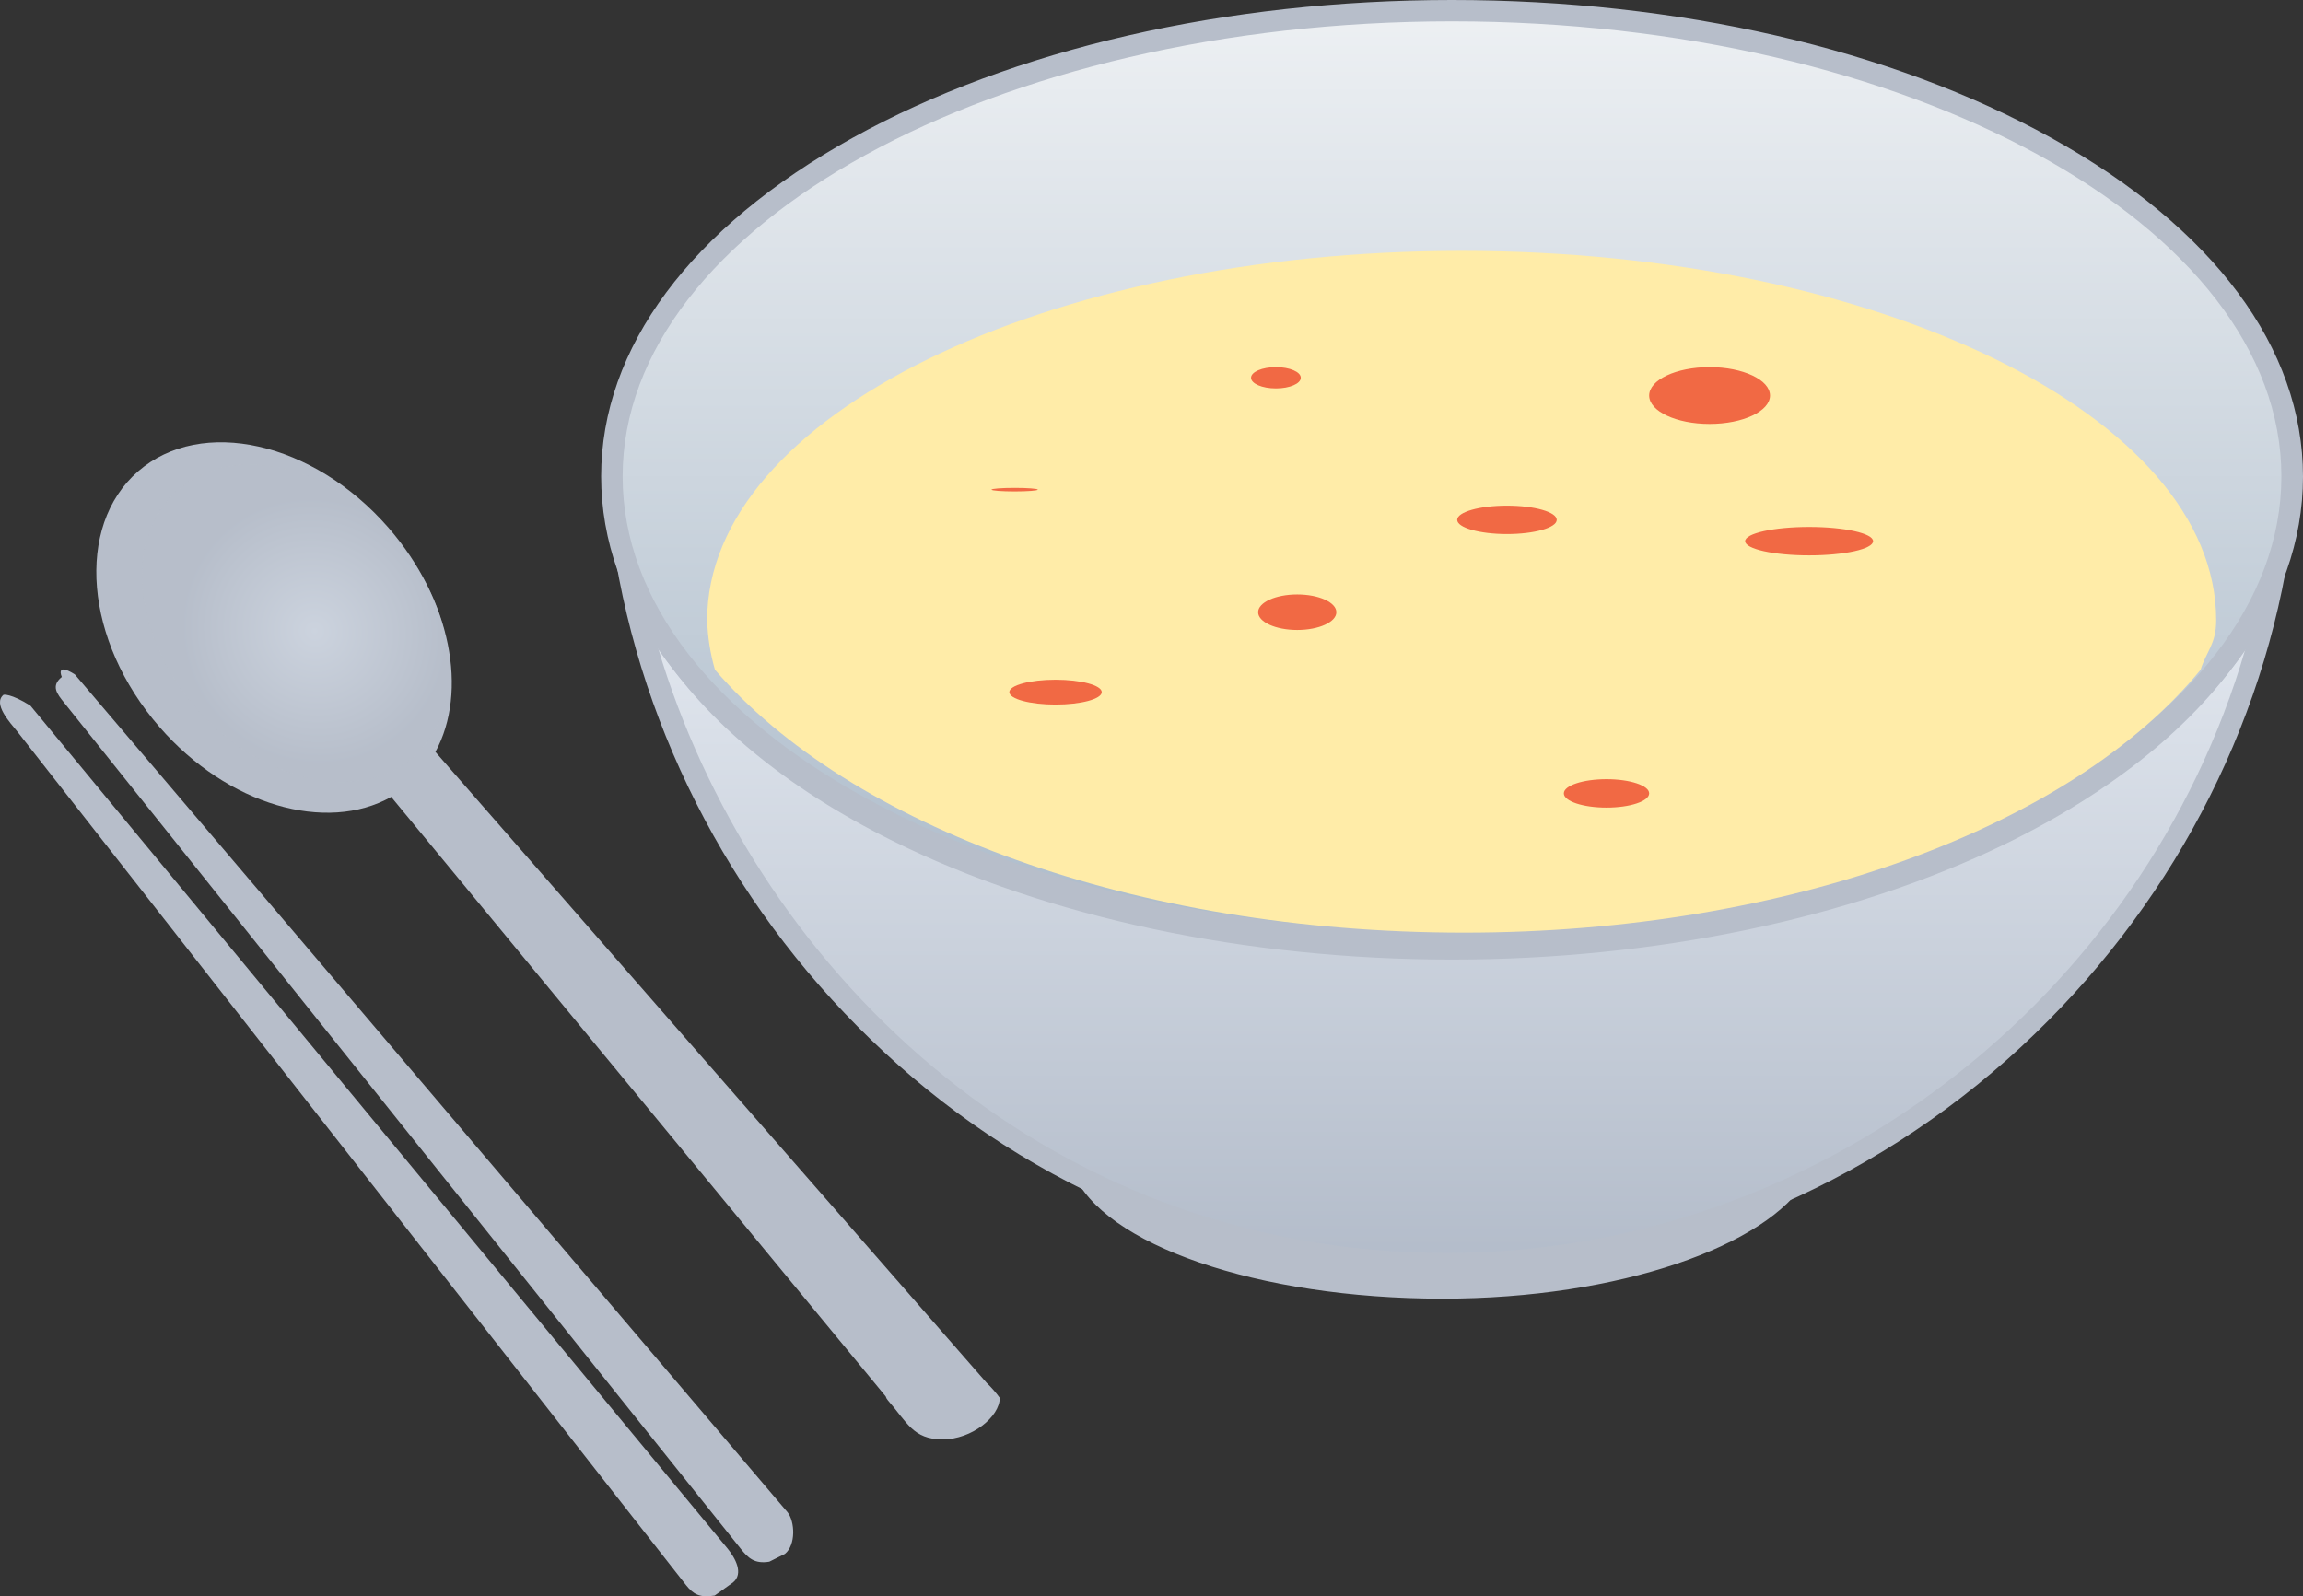 <svg width="150" height="104" viewBox="0 0 150 104" fill="none" xmlns="http://www.w3.org/2000/svg">
<rect x="0" y="0" width="150" height="104" fill="#333333" stroke="none"/>
<path d="M94.472 82.065C102.788 82.065 110.639 80.033 117.686 76.809C115.154 81.151 105.508 84.608 93.962 84.608C81.865 84.608 71.826 81.06 69.895 76.406C77.547 80.146 85.954 82.082 94.472 82.065Z" fill="#B7BECA"/>
<path d="M94.576 61.81C121.865 61.81 144.46 50.599 148.37 35.981C144.342 60.932 122.169 82.322 94.235 82.322C65.647 82.322 44.266 59.998 40.601 35.252C43.946 50.224 66.835 61.81 94.576 61.81Z" fill="url(#paint0_linear_20003_27165)"/>
<path d="M94.238 83.018C87.316 83.032 80.458 81.695 74.049 79.084C67.981 76.597 62.412 73.036 57.611 68.57C48.072 59.745 41.791 47.946 39.922 35.347L41.288 35.095C44.601 49.925 67.513 61.108 94.585 61.108C107.597 61.108 120.154 58.493 129.945 53.746C139.549 49.09 145.858 42.716 147.708 35.796L149.065 36.085C147.039 48.631 140.528 60.328 130.737 69.021C120.566 78.049 107.608 83.018 94.238 83.018ZM42.858 42.2C48.838 62.404 67.434 81.629 94.242 81.629C118.302 81.629 139.607 65.117 146.247 42.285C143.033 47.171 137.655 51.559 130.55 55.014C120.571 59.851 107.798 62.517 94.583 62.517C81.133 62.517 68.189 59.77 58.136 54.781C51.205 51.342 45.984 47.004 42.858 42.2Z" fill="#B7BECA"/>
<path d="M94.573 0.696C124.794 0.696 149.294 14.282 149.294 31.042C149.294 47.803 124.794 61.386 94.573 61.386C64.353 61.386 39.848 47.8 39.848 31.04C39.848 14.279 64.353 0.696 94.573 0.696Z" fill="url(#paint1_linear_20003_27165)"/>
<path d="M94.573 62.08C79.839 62.08 65.976 58.893 55.539 53.103C44.972 47.243 39.154 39.409 39.154 31.04C39.154 22.671 44.972 14.84 55.539 8.977C65.976 3.192 79.849 0 94.573 0C109.298 0 123.171 3.189 133.615 8.989C144.182 14.849 150 22.683 150 31.052C150 39.42 144.182 47.252 133.615 53.114C123.171 58.891 109.305 62.08 94.573 62.08ZM94.573 1.391C64.788 1.391 40.554 14.691 40.554 31.043C40.554 47.393 64.788 60.692 94.573 60.692C124.359 60.692 148.592 47.391 148.592 31.04C148.592 14.689 124.354 1.391 94.573 1.391Z" fill="#B7BECA"/>
<path d="M144.346 40.413C144.346 41.959 143.71 42.429 143.33 43.635C134.995 53.834 116.513 60.761 95.372 60.761C73.841 60.761 55.319 53.818 46.567 43.635C46.263 42.586 46.092 41.504 46.058 40.413C46.058 27.117 68.052 16.344 95.201 16.344C122.349 16.344 144.346 27.117 144.346 40.413Z" fill="#FFECA8"/>
<path d="M117.832 34.332C115.531 34.332 113.665 34.746 113.665 35.257C113.665 35.769 115.531 36.183 117.832 36.183C120.134 36.183 122 35.769 122 35.257C122 34.746 120.134 34.332 117.832 34.332ZM67.592 31.901C67.592 31.837 66.918 31.786 66.087 31.786C65.256 31.786 64.582 31.837 64.582 31.901C64.582 31.966 65.256 32.017 66.087 32.017C66.918 32.017 67.592 31.966 67.592 31.901ZM98.153 32.943C96.363 32.943 94.911 33.357 94.911 33.869C94.911 34.38 96.363 34.794 98.153 34.794C99.942 34.794 101.394 34.38 101.394 33.869C101.394 33.357 99.942 32.943 98.153 32.943ZM104.635 50.764C103.1 50.764 101.857 51.178 101.857 51.689C101.857 52.201 103.1 52.615 104.635 52.615C106.17 52.615 107.414 52.201 107.414 51.689C107.414 51.178 106.17 50.764 104.635 50.764ZM68.749 44.283C67.087 44.283 65.74 44.647 65.74 45.093C65.74 45.54 67.087 45.903 68.749 45.903C70.412 45.903 71.759 45.54 71.759 45.093C71.759 44.647 70.409 44.283 68.749 44.283ZM84.724 24.611C84.724 24.227 84 23.917 83.104 23.917C82.208 23.917 81.483 24.227 81.483 24.611C81.483 24.995 82.208 25.306 83.104 25.306C84 25.306 84.724 24.995 84.724 24.611ZM84.493 38.729C83.085 38.729 81.946 39.247 81.946 39.886C81.946 40.525 83.085 41.043 84.493 41.043C85.9 41.043 87.04 40.525 87.04 39.886C87.04 39.247 85.9 38.729 84.493 38.729ZM115.285 25.768C115.285 24.745 113.524 23.917 111.35 23.917C109.176 23.917 107.414 24.745 107.414 25.768C107.414 26.791 109.176 27.62 111.35 27.62C113.524 27.62 115.285 26.791 115.285 25.768Z" fill="#F16944"/>
<path d="M61.389 93.778C59.47 93.778 59.074 92.65 57.831 91.232C57.764 91.158 57.715 91.07 57.687 90.975L25.48 51.918C21.252 54.297 14.83 52.468 10.396 47.372C5.504 41.753 4.877 34.289 8.993 30.709C13.11 27.129 20.414 28.767 25.306 34.386C29.39 39.078 30.499 45.053 28.36 48.988L64.269 90.1C64.581 90.398 64.864 90.723 65.117 91.072C65.112 92.299 63.309 93.778 61.389 93.778Z" fill="#B7BECA"/>
<path d="M51.123 101.236L50.107 101.745C49.132 101.907 48.718 101.491 48.243 100.898L4.194 45.8C3.712 45.206 3.298 44.694 4.025 44.104C4.025 44.104 3.585 43.125 4.872 43.935L51.295 98.524C51.774 99.119 51.853 100.648 51.123 101.236ZM47.734 103.104L46.549 103.951C45.574 104.113 45.159 103.868 44.685 103.273L1.133 47.668C0.651 47.073 -0.488 45.854 0.232 45.264C0.232 45.264 0.695 45.164 1.98 45.974L47.396 100.898C47.877 101.493 48.463 102.514 47.736 103.104H47.734Z" fill="#B7BECA"/>
<path opacity="0.6" d="M11.607 31.897C15.163 28.826 21.468 30.235 25.693 35.047C29.918 39.858 30.46 46.25 26.904 49.321C23.348 52.393 17.043 50.983 12.818 46.172C8.593 41.36 8.051 34.968 11.607 31.897Z" fill="url(#paint2_radial_20003_27165)"/>
<defs>
<linearGradient id="paint0_linear_20003_27165" x1="94.485" y1="35.252" x2="94.485" y2="82.322" gradientUnits="userSpaceOnUse">
<stop stop-color="#E7ECF3"/>
<stop offset="1" stop-color="#B3BCCA"/>
</linearGradient>
<linearGradient id="paint1_linear_20003_27165" x1="94.571" y1="0.696" x2="94.571" y2="61.386" gradientUnits="userSpaceOnUse">
<stop stop-color="#EDF0F3"/>
<stop offset="1" stop-color="#ACBBCA"/>
</linearGradient>
<radialGradient id="paint2_radial_20003_27165" cx="0" cy="0" r="1" gradientUnits="userSpaceOnUse" gradientTransform="translate(20.493 41.112) rotate(47.715) scale(8.809 8.517)">
<stop stop-color="#DAE1EB"/>
<stop offset="1" stop-color="#B7BECA"/>
</radialGradient>
</defs>
</svg>
